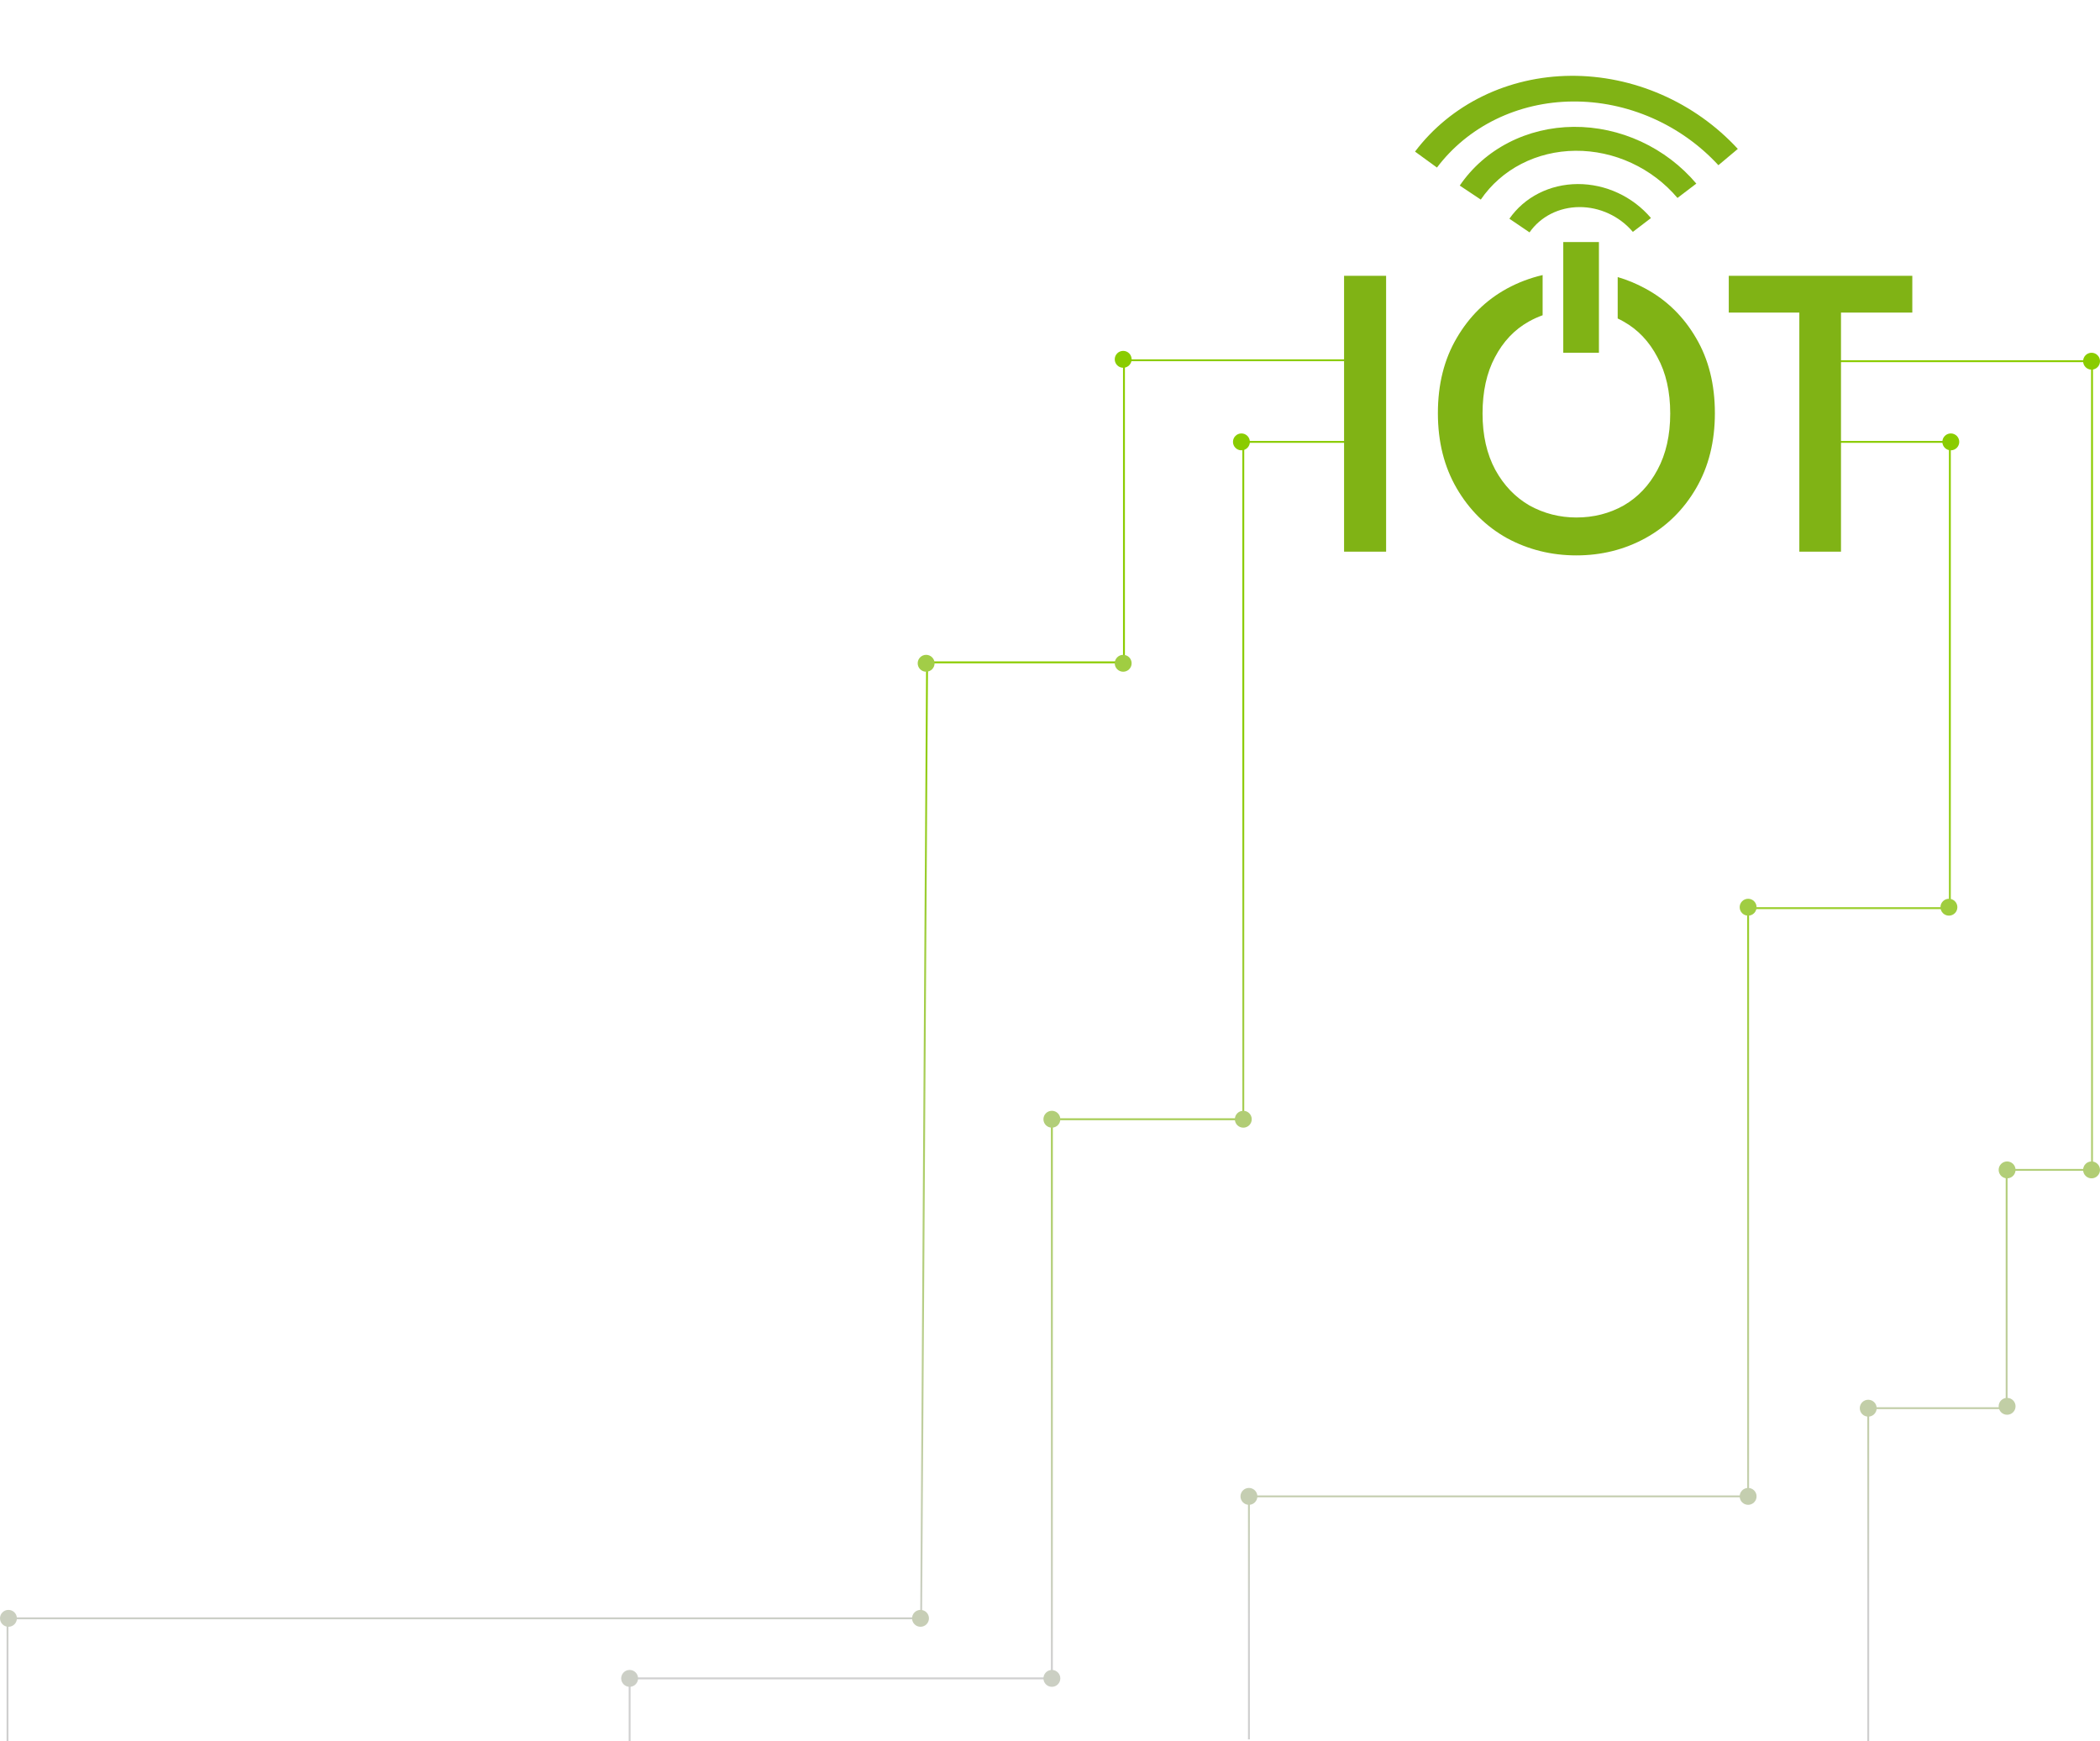 <svg width="1119" height="928" viewBox="0 0 1119 928" fill="none" xmlns="http://www.w3.org/2000/svg">
<path d="M716.5 192H598.911V353H494L490.838 862.5H4V928" stroke="url(#paint0_linear_2664_83389)"/>
<circle cx="4.5" cy="862.5" r="4.5" fill="#CACFBF"/>
<circle cx="490.5" cy="862.5" r="4.5" fill="#C7CEB6"/>
<circle cx="493.5" cy="353.5" r="4.5" fill="#A2CD47"/>
<circle cx="598.5" cy="353.5" r="4.5" fill="#A0CD42"/>
<path d="M603 191.5C603 193.985 600.985 196 598.5 196C596.015 196 594 193.985 594 191.5C594 189.015 596.015 187 598.5 187C600.985 187 603 189.015 603 191.5Z" fill="#8ACC00"/>
<path d="M730.5 235.5H662.5V596.5H560.5V894.5H335.5V928" stroke="url(#paint1_linear_2664_83389)"/>
<circle cx="335.5" cy="894.5" r="4.5" fill="#CCCFC6"/>
<circle cx="560.5" cy="894.5" r="4.5" fill="#CBCFC3"/>
<circle cx="560.5" cy="596.5" r="4.5" fill="#B2CE79"/>
<circle cx="662.5" cy="596.5" r="4.5" fill="#B1CD75"/>
<circle cx="661.5" cy="235.5" r="4.5" fill="#8ACC00"/>
<path d="M665.5 927V797.5H931.5V484H1039V235.5H975" stroke="url(#paint2_linear_2664_83389)"/>
<circle cx="1039.5" cy="235.5" r="4.5" fill="#8ACC00"/>
<circle cx="1038.5" cy="483.5" r="4.5" fill="#9FCD3E"/>
<circle cx="931.5" cy="483.5" r="4.5" fill="#A0CD42"/>
<circle cx="931.5" cy="797.5" r="4.5" fill="#C4CEAF"/>
<circle cx="665.5" cy="797.5" r="4.5" fill="#C5CEB2"/>
<path d="M995.5 928V750.493H1069.25V623.493H1114.75V192.5H973" stroke="url(#paint3_linear_2664_83389)"/>
<circle cx="995.5" cy="750.5" r="4.5" fill="#C2CEA8"/>
<circle cx="1069.5" cy="749.5" r="4.5" fill="#C1CEA5"/>
<circle cx="1069.5" cy="623.5" r="4.5" fill="#B2CE78"/>
<circle cx="1114.5" cy="623.5" r="4.5" fill="#B1CD74"/>
<circle cx="1114.5" cy="192.5" r="4.5" fill="#8ACC00"/>
<path fill-rule="evenodd" clip-rule="evenodd" d="M821.999 146.598C815.377 148.124 809.04 150.525 802.988 153.8C791.788 159.933 782.855 168.733 776.188 180.2C769.522 191.533 766.188 204.866 766.188 220.2C766.188 235.4 769.522 248.733 776.188 260.2C782.855 271.666 791.788 280.533 802.988 286.8C814.322 292.933 826.655 296 839.988 296C853.322 296 865.588 292.933 876.788 286.8C888.122 280.533 897.122 271.666 903.788 260.2C910.455 248.733 913.788 235.4 913.788 220.2C913.788 204.866 910.455 191.533 903.788 180.2C897.122 168.733 888.122 159.933 876.788 153.8C872.05 151.205 867.12 149.159 861.999 147.662V169.734C863.081 170.247 864.144 170.803 865.188 171.4C872.788 175.666 878.788 182 883.188 190.4C887.722 198.666 889.988 208.666 889.988 220.4C889.988 232 887.722 242 883.188 250.4C878.788 258.666 872.788 265 865.188 269.4C857.588 273.666 849.188 275.8 839.988 275.8C831.055 275.8 822.722 273.666 814.988 269.4C807.388 265 801.322 258.666 796.788 250.4C792.255 242 789.988 232 789.988 220.4C789.988 208.666 792.188 198.666 796.588 190.4C800.988 182 806.988 175.666 814.588 171.4C816.973 170.061 819.444 168.932 821.999 168.013V146.598ZM738.599 147H716.199V294H738.599V147ZM921.187 166.6H958.787V294H980.987V166.6H1018.99V147H921.187V166.6Z" fill="#80B315"/>
<rect x="833" y="129" width="19" height="59" fill="#80B315"/>
<path d="M804.291 116.57C808.25 110.872 813.602 106.233 819.919 103.025C826.235 99.817 833.342 98.127 840.671 98.092C848.001 98.057 855.35 99.677 862.133 102.822C868.915 105.967 874.944 110.551 879.736 116.207L870.078 123.584C866.581 119.456 862.182 116.111 857.233 113.816C852.283 111.52 846.92 110.338 841.571 110.364C836.223 110.39 831.037 111.623 826.427 113.964C821.818 116.305 817.913 119.69 815.023 123.848L804.291 116.57Z" fill="#80B315"/>
<path d="M777.839 98.902C784.378 89.301 793.275 81.466 803.811 76.031C814.347 70.594 826.228 67.709 838.496 67.607C850.763 67.504 863.074 70.188 874.434 75.442C885.795 80.695 895.887 88.372 903.898 97.851L893.856 105.498C887.195 97.617 878.804 91.235 869.359 86.867C859.913 82.499 849.678 80.267 839.479 80.353C829.279 80.438 819.401 82.837 810.641 87.356C801.881 91.876 794.484 98.389 789.048 106.372L777.839 98.902Z" fill="#80B315"/>
<path d="M754.011 80.796C763.42 68.322 775.752 58.22 790.103 51.232C804.453 44.244 820.46 40.545 836.95 40.408C853.44 40.27 869.996 43.697 885.406 50.436C900.816 57.176 914.689 67.058 926.009 79.359L915.656 88.05C905.786 77.324 893.69 68.708 880.254 62.831C866.818 56.955 852.383 53.968 838.005 54.088C823.627 54.208 809.671 57.432 797.159 63.526C784.646 69.619 773.895 78.426 765.691 89.302L754.011 80.796Z" fill="#80B315"/>
<defs>
<linearGradient id="paint0_linear_2664_83389" x1="361.5" y1="350" x2="361.5" y2="898.977" gradientUnits="userSpaceOnUse">
<stop stop-color="#8BCC00"/>
<stop offset="0.972" stop-color="#CFCFCF"/>
</linearGradient>
<linearGradient id="paint1_linear_2664_83389" x1="525" y1="390.373" x2="525" y2="900.374" gradientUnits="userSpaceOnUse">
<stop stop-color="#8BCC00"/>
<stop offset="0.972" stop-color="#CFCFCF"/>
</linearGradient>
<linearGradient id="paint2_linear_2664_83389" x1="854.5" y1="390" x2="854.5" y2="876.999" gradientUnits="userSpaceOnUse">
<stop stop-color="#8BCC00"/>
<stop offset="0.972" stop-color="#CFCFCF"/>
</linearGradient>
<linearGradient id="paint3_linear_2664_83389" x1="1053.25" y1="309.492" x2="1053.25" y2="868.495" gradientUnits="userSpaceOnUse">
<stop stop-color="#8BCC00"/>
<stop offset="0.972" stop-color="#CFCFCF"/>
</linearGradient>
</defs>
</svg>
